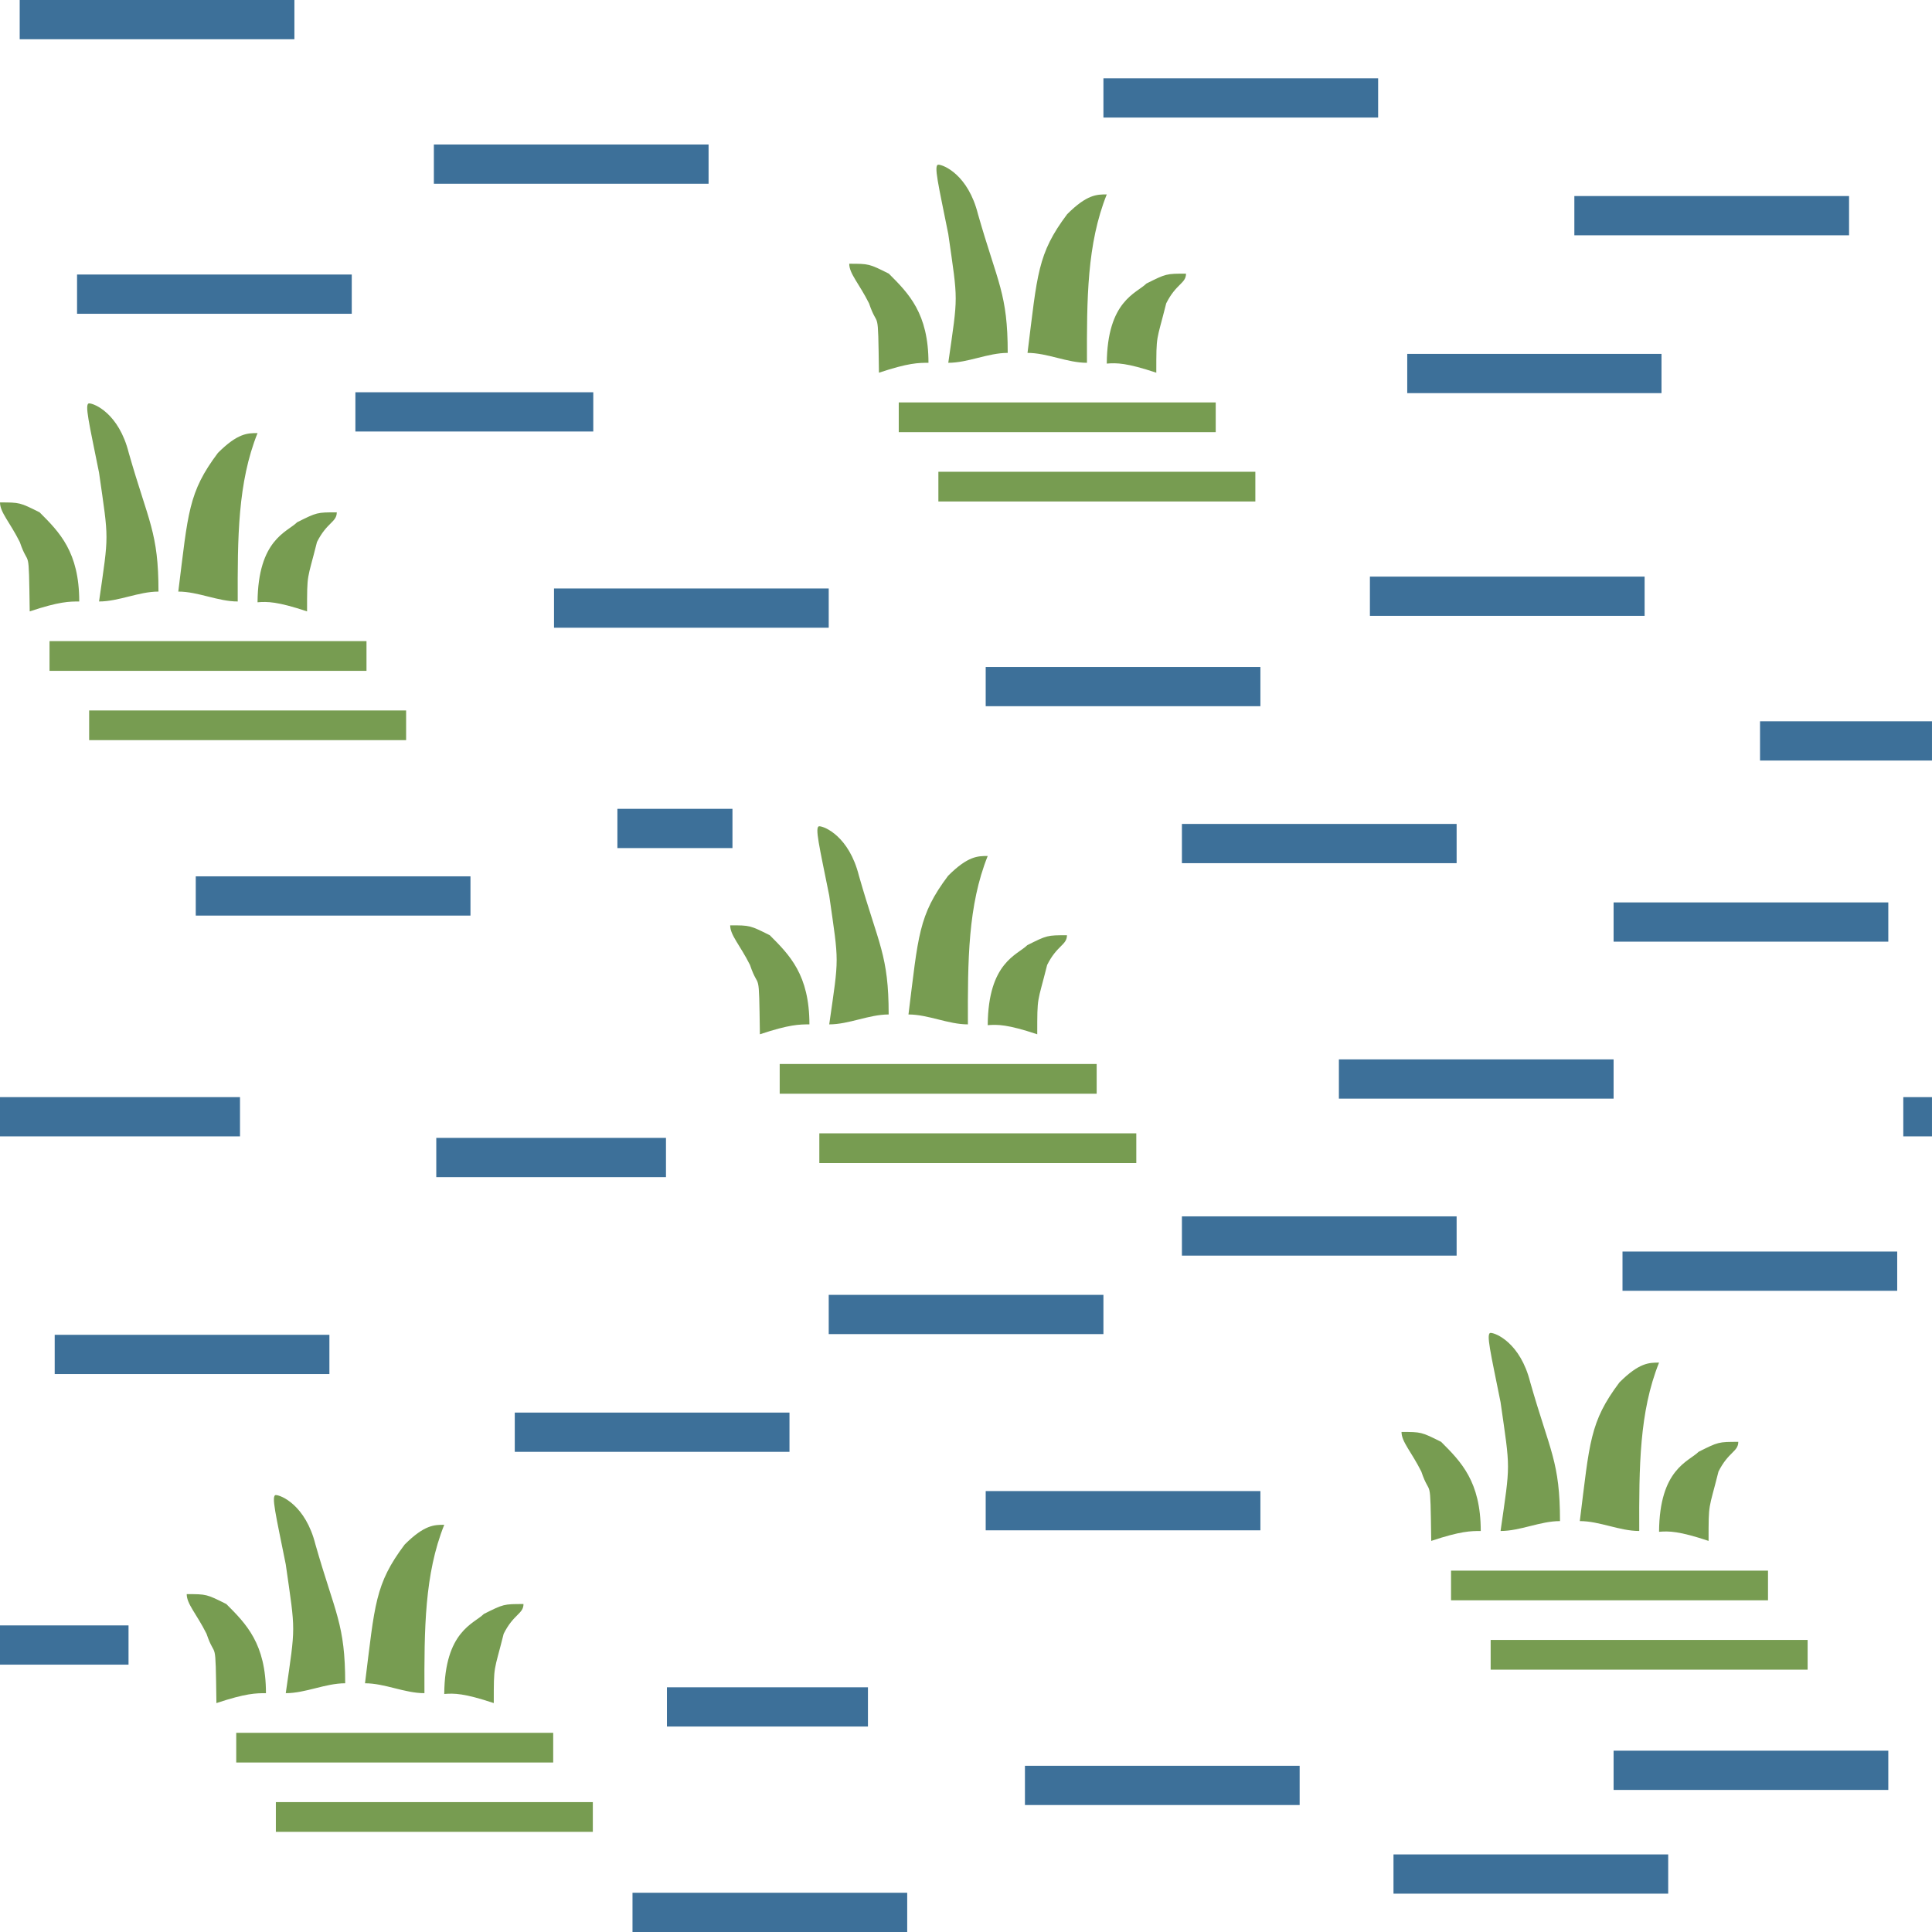 <?xml version="1.0" encoding="UTF-8"?>
<svg version="1.1" viewBox="0 0 512 512" xmlns="http://www.w3.org/2000/svg" xmlns:cc="http://creativecommons.org/ns#" xmlns:dc="http://purl.org/dc/elements/1.1/" xmlns:rdf="http://www.w3.org/1999/02/22-rdf-syntax-ns#">
<g transform="matrix(10.5 0 0 10.5 222.43 -29.855)" fill="#779c51">
<g fill="#779c51">
<path d="m2.5 14.75h8v0.75h-8zm0-7.75c-0.125 0 0 0.5 0.25 1.75 0.25 1.75 0.25 1.5 0 3.25 0.5 0 1-0.25 1.5-0.25 0-1.5-0.25-1.75-0.75-3.5-0.25-1-0.875-1.25-1-1.25zm4.25 0.75c-0.25 0-0.5 0-1 0.5-0.75 1-0.75 1.5-1 3.5 0.5 0 1 0.25 1.5 0.25-5e-3 -1.62 0-3 0.5-4.25zm-6.5 1.75c0 0.25 0.25 0.5 0.5 1 0.236 0.7 0.225-0.01 0.25 1.75 0.75-0.25 1-0.25 1.25-0.25 0-1.25-0.5-1.75-1-2.25-0.5-0.25-0.5-0.25-1-0.25zm8.5 0.25c0 0.25-0.25 0.25-0.5 0.75-0.25 1-0.25 0.75-0.25 1.75-0.75-0.25-1-0.25-1.25-0.23 0.011-1.59 0.75-1.77 1-2.02 0.5-0.25 0.5-0.25 1-0.25zm-7.25 3.25h8v0.75h-8c-2e-5 -0.5 0-0.25 0-0.75z" fill="#779c51"/>
</g>
</g>
<g transform="matrix(10.5 0 0 10.5 368.79 279.73)" fill="#779c51">
<g fill="#779c51">
<path d="m2.5 14.75h8v0.75h-8zm0-7.75c-0.125 0 0 0.5 0.25 1.75 0.25 1.75 0.25 1.5 0 3.25 0.5 0 1-0.25 1.5-0.25 0-1.5-0.25-1.75-0.75-3.5-0.25-1-0.875-1.25-1-1.25zm4.25 0.75c-0.25 0-0.5 0-1 0.5-0.75 1-0.75 1.5-1 3.5 0.5 0 1 0.25 1.5 0.25-5e-3 -1.62 0-3 0.5-4.25zm-6.5 1.75c0 0.25 0.25 0.5 0.5 1 0.236 0.7 0.225-0.01 0.25 1.75 0.75-0.25 1-0.25 1.25-0.25 0-1.25-0.5-1.75-1-2.25-0.5-0.25-0.5-0.25-1-0.25zm8.5 0.25c0 0.25-0.25 0.25-0.5 0.75-0.25 1-0.25 0.75-0.25 1.75-0.75-0.25-1-0.25-1.25-0.23 0.011-1.59 0.75-1.77 1-2.02 0.5-0.25 0.5-0.25 1-0.25zm-7.25 3.25h8v0.75h-8c-2e-5 -0.5 0-0.25 0-0.75z" fill="#779c51"/>
</g>
</g>
<g transform="matrix(10.5 0 0 10.5 -2.625 33.399)" fill="#779c51">
<g fill="#779c51">
<path d="m2.5 14.75h8v0.75h-8zm0-7.75c-0.125 0 0 0.5 0.25 1.75 0.25 1.75 0.25 1.5 0 3.25 0.5 0 1-0.25 1.5-0.25 0-1.5-0.25-1.75-0.75-3.5-0.25-1-0.875-1.25-1-1.25zm4.25 0.75c-0.25 0-0.5 0-1 0.5-0.75 1-0.75 1.5-1 3.5 0.5 0 1 0.25 1.5 0.25-5e-3 -1.62 0-3 0.5-4.25zm-6.5 1.75c0 0.25 0.25 0.5 0.5 1 0.236 0.7 0.225-0.01 0.25 1.75 0.75-0.25 1-0.25 1.25-0.25 0-1.25-0.5-1.75-1-2.25-0.5-0.25-0.5-0.25-1-0.25zm8.5 0.25c0 0.25-0.25 0.25-0.5 0.75-0.25 1-0.25 0.75-0.25 1.75-0.75-0.25-1-0.25-1.25-0.23 0.011-1.59 0.75-1.77 1-2.02 0.5-0.25 0.5-0.25 1-0.25zm-7.25 3.25h8v0.75h-8c-2e-5 -0.5 0-0.25 0-0.75z" fill="#779c51"/>
</g>
</g>
<g transform="matrix(10.5 0 0 10.5 46.855 322.71)" fill="#779c51">
<g fill="#779c51">
<path d="m2.5 14.75h8v0.75h-8zm0-7.75c-0.125 0 0 0.5 0.25 1.75 0.25 1.75 0.25 1.5 0 3.25 0.5 0 1-0.25 1.5-0.25 0-1.5-0.25-1.75-0.75-3.5-0.25-1-0.875-1.25-1-1.25zm4.25 0.75c-0.25 0-0.5 0-1 0.5-0.75 1-0.75 1.5-1 3.5 0.5 0 1 0.25 1.5 0.25-5e-3 -1.62 0-3 0.5-4.25zm-6.5 1.75c0 0.25 0.25 0.5 0.5 1 0.236 0.7 0.225-0.01 0.25 1.75 0.75-0.25 1-0.25 1.25-0.25 0-1.25-0.5-1.75-1-2.25-0.5-0.25-0.5-0.25-1-0.25zm8.5 0.25c0 0.25-0.25 0.25-0.5 0.75-0.25 1-0.25 0.75-0.25 1.75-0.75-0.25-1-0.25-1.25-0.23 0.011-1.59 0.75-1.77 1-2.02 0.5-0.25 0.5-0.25 1-0.25zm-7.25 3.25h8v0.75h-8c-2e-5 -0.5 0-0.25 0-0.75z" fill="#779c51"/>
</g>
</g>
<g transform="matrix(10.5 0 0 10.5 190.88 145.47)" fill="#779c51">
<g fill="#779c51">
<path d="m2.5 14.75h8v0.75h-8zm0-7.75c-0.125 0 0 0.5 0.25 1.75 0.25 1.75 0.25 1.5 0 3.25 0.5 0 1-0.25 1.5-0.25 0-1.5-0.25-1.75-0.75-3.5-0.25-1-0.875-1.25-1-1.25zm4.25 0.75c-0.25 0-0.5 0-1 0.5-0.75 1-0.75 1.5-1 3.5 0.5 0 1 0.25 1.5 0.25-5e-3 -1.62 0-3 0.5-4.25zm-6.5 1.75c0 0.25 0.25 0.5 0.5 1 0.236 0.7 0.225-0.01 0.25 1.75 0.75-0.25 1-0.25 1.25-0.25 0-1.25-0.5-1.75-1-2.25-0.5-0.25-0.5-0.25-1-0.25zm8.5 0.25c0 0.25-0.25 0.25-0.5 0.75-0.25 1-0.25 0.75-0.25 1.75-0.75-0.25-1-0.25-1.25-0.23 0.011-1.59 0.75-1.77 1-2.02 0.5-0.25 0.5-0.25 1-0.25zm-7.25 3.25h8v0.75h-8c-2e-5 -0.5 0-0.25 0-0.75z" fill="#779c51"/>
</g>
</g>
<g transform="matrix(5.2 0 0 5.2 15.22 36.353)" fill="#3d7099" stroke-width=".096">
<g fill="#3d7099" stroke-width=".096">
<path d="m1 7h14v2h-14v-2z" fill="#3d7099" stroke-width=".096"/>
</g>
</g>
<g transform="matrix(5.2 0 0 5.2 .02 -36.4)" fill="#3d7099" stroke-width=".096">
<g fill="#3d7099" stroke-width=".096">
<path d="m1 7h14v2h-14v-2z" fill="#3d7099" stroke-width=".096"/>
</g>
</g>
<g transform="matrix(5.2 0 0 5.2 109.78 1.898)" fill="#3d7099" stroke-width=".096">
<g fill="#3d7099" stroke-width=".096">
<path d="m1 7h14v2h-14v-2z" fill="#3d7099" stroke-width=".096"/>
</g>
</g>
<g transform="matrix(5.2 0 0 5.2 287.22 -15.647)" fill="#3d7099" stroke-width=".096">
<g fill="#3d7099" stroke-width=".096">
<path d="m1 7h14v2h-14v-2z" fill="#3d7099" stroke-width=".096"/>
</g>
</g>
<g transform="matrix(5.2 0 0 5.2 412.02 15.553)" fill="#3d7099" stroke-width=".096">
<g fill="#3d7099" stroke-width=".096">
<path d="m1 7h14v2h-14v-2z" fill="#3d7099" stroke-width=".096"/>
</g>
</g>
<g transform="matrix(4.503 0 0 5.2 89.68 67.553)" fill="#3d7099" stroke-width=".103">
<g fill="#3d7099" stroke-width=".103">
<path d="m1 7h14v2h-14v-2z" fill="#3d7099" stroke-width=".103"/>
</g>
</g>
<g transform="matrix(5.2 0 0 5.2 141.62 119.55)" fill="#3d7099" stroke-width=".096">
<g fill="#3d7099" stroke-width=".096">
<path d="m1 7h14v2h-14v-2z" fill="#3d7099" stroke-width=".096"/>
</g>
</g>
<g transform="matrix(5.2 0 0 5.2 357.84 116.41)" fill="#3d7099" stroke-width=".096">
<g fill="#3d7099" stroke-width=".096">
<path d="m1 7h14v2h-14v-2z" fill="#3d7099" stroke-width=".096"/>
</g>
</g>
<g transform="matrix(4.813 0 0 5.2 368.12 57.383)" fill="#3d7099" stroke-width=".1">
<g fill="#3d7099" stroke-width=".1">
<path d="m1 7h14v2h-14v-2z" fill="#3d7099" stroke-width=".1"/>
</g>
</g>
<g transform="matrix(2.178 0 0 5.2 161.44 177.95)" fill="#3d7099" stroke-width=".149">
<g fill="#3d7099" stroke-width=".149">
<path d="m1 7h14v2h-14v-2z" fill="#3d7099" stroke-width=".149"/>
</g>
</g>
<g transform="matrix(5.2 0 0 5.2 256.02 140.35)" fill="#3d7099" stroke-width=".096">
<g fill="#3d7099" stroke-width=".096">
<path d="m1 7h14v2h-14v-2z" fill="#3d7099" stroke-width=".096"/>
</g>
</g>
<g transform="matrix(5.2 0 0 5.2 308.02 181.95)" fill="#3d7099" stroke-width=".096">
<g fill="#3d7099" stroke-width=".096">
<path d="m1 7h14v2h-14v-2z" fill="#3d7099" stroke-width=".096"/>
</g>
</g>
<g transform="matrix(5.2 0 0 5.2 422.42 202.75)" fill="#3d7099" stroke-width=".096">
<g fill="#3d7099" stroke-width=".096">
<path d="m1 7h14v2h-14v-2z" fill="#3d7099" stroke-width=".096"/>
</g>
</g>
<g transform="matrix(3.255 0 0 5.2 463.17 154.75)" fill="#3d7099" stroke-width=".122">
<g fill="#3d7099" stroke-width=".122">
<path d="m1 7h14v2h-14v-2z" fill="#3d7099" stroke-width=".122"/>
</g>
</g>
<g transform="matrix(4.543 0 0 5.2 -4.543 254.35)" fill="#3d7099" stroke-width=".103">
<g fill="#3d7099" stroke-width=".103">
<path d="m1 7h14v2h-14v-2z" fill="#3d7099" stroke-width=".103"/>
</g>
</g>
<g transform="matrix(5.2 0 0 5.2 46.678 195.84)" fill="#3d7099" stroke-width=".096">
<g fill="#3d7099" stroke-width=".096">
<path d="m1 7h14v2h-14v-2z" fill="#3d7099" stroke-width=".096"/>
</g>
</g>
<g transform="matrix(4.348 0 0 5.2 111.27 265.15)" fill="#3d7099" stroke-width=".105">
<g fill="#3d7099" stroke-width=".105">
<path d="m1 7h14v2h-14v-2z" fill="#3d7099" stroke-width=".105"/>
</g>
</g>
<g transform="matrix(5.2 0 0 5.2 308.02 285.95)" fill="#3d7099" stroke-width=".096">
<g fill="#3d7099" stroke-width=".096">
<path d="m1 7h14v2h-14v-2z" fill="#3d7099" stroke-width=".096"/>
</g>
</g>
<g transform="matrix(5.2 0 0 5.2 349.62 244.35)" fill="#3d7099" stroke-width=".096">
<g fill="#3d7099" stroke-width=".096">
<path d="m1 7h14v2h-14v-2z" fill="#3d7099" stroke-width=".096"/>
</g>
</g>
<g transform="matrix(.543 0 0 5.2 503.85 254.35)" fill="#3d7099" stroke-width=".298">
<g fill="#3d7099" stroke-width=".298">
<path d="m1 7h14v2h-14v-2z" fill="#3d7099" stroke-width=".298"/>
</g>
</g>
<g transform="matrix(5.2 0 0 5.2 9.295 317.34)" fill="#3d7099" stroke-width=".096">
<g fill="#3d7099" stroke-width=".096">
<path d="m1 7h14v2h-14v-2z" fill="#3d7099" stroke-width=".096"/>
</g>
</g>
<g transform="matrix(5.2 0 0 5.2 131.22 337.95)" fill="#3d7099" stroke-width=".096">
<g fill="#3d7099" stroke-width=".096">
<path d="m1 7h14v2h-14v-2z" fill="#3d7099" stroke-width=".096"/>
</g>
</g>
<g transform="matrix(5.2 0 0 5.2 214.42 306.75)" fill="#3d7099" stroke-width=".096">
<g fill="#3d7099" stroke-width=".096">
<path d="m1 7h14v2h-14v-2z" fill="#3d7099" stroke-width=".096"/>
</g>
</g>
<g transform="matrix(5.2 0 0 5.2 256.02 358.75)" fill="#3d7099" stroke-width=".096">
<g fill="#3d7099" stroke-width=".096">
<path d="m1 7h14v2h-14v-2z" fill="#3d7099" stroke-width=".096"/>
</g>
</g>
<g transform="matrix(5.2 0 0 5.2 424.78 295.27)" fill="#3d7099" stroke-width=".096">
<g fill="#3d7099" stroke-width=".096">
<path d="m1 7h14v2h-14v-2z" fill="#3d7099" stroke-width=".096"/>
</g>
</g>
<g transform="matrix(2.433 0 0 5.2 -2.433 394.35)" fill="#3d7099" stroke-width=".141">
<g fill="#3d7099" stroke-width=".141">
<path d="m1 7h14v2h-14v-2z" fill="#3d7099" stroke-width=".141"/>
</g>
</g>
<g transform="matrix(3.805 0 0 5.2 172.94 410.75)" fill="#3d7099" stroke-width=".112">
<g fill="#3d7099" stroke-width=".112">
<path d="m1 7h14v2h-14v-2z" fill="#3d7099" stroke-width=".112"/>
</g>
</g>
<g transform="matrix(5.2 0 0 5.2 266.42 431.55)" fill="#3d7099" stroke-width=".096">
<g fill="#3d7099" stroke-width=".096">
<path d="m1 7h14v2h-14v-2z" fill="#3d7099" stroke-width=".096"/>
</g>
</g>
<g transform="matrix(5.2 0 0 5.2 422.42 427.55)" fill="#3d7099" stroke-width=".096">
<g fill="#3d7099" stroke-width=".096">
<path d="m1 7h14v2h-14v-2z" fill="#3d7099" stroke-width=".096"/>
</g>
</g>
<g transform="matrix(5.2 0 0 5.2 162.42 465.2)" fill="#3d7099" stroke-width=".096">
<g fill="#3d7099" stroke-width=".096">
<path d="m1 7h14v2h-14v-2z" fill="#3d7099" stroke-width=".096"/>
</g>
</g>
<g transform="matrix(5.2 0 0 5.2 364.09 455.04)" fill="#3d7099" stroke-width=".096">
<g fill="#3d7099" stroke-width=".096">
<path d="m1 7h14v2h-14v-2z" fill="#3d7099" stroke-width=".096"/>
</g>
</g>
</svg>
